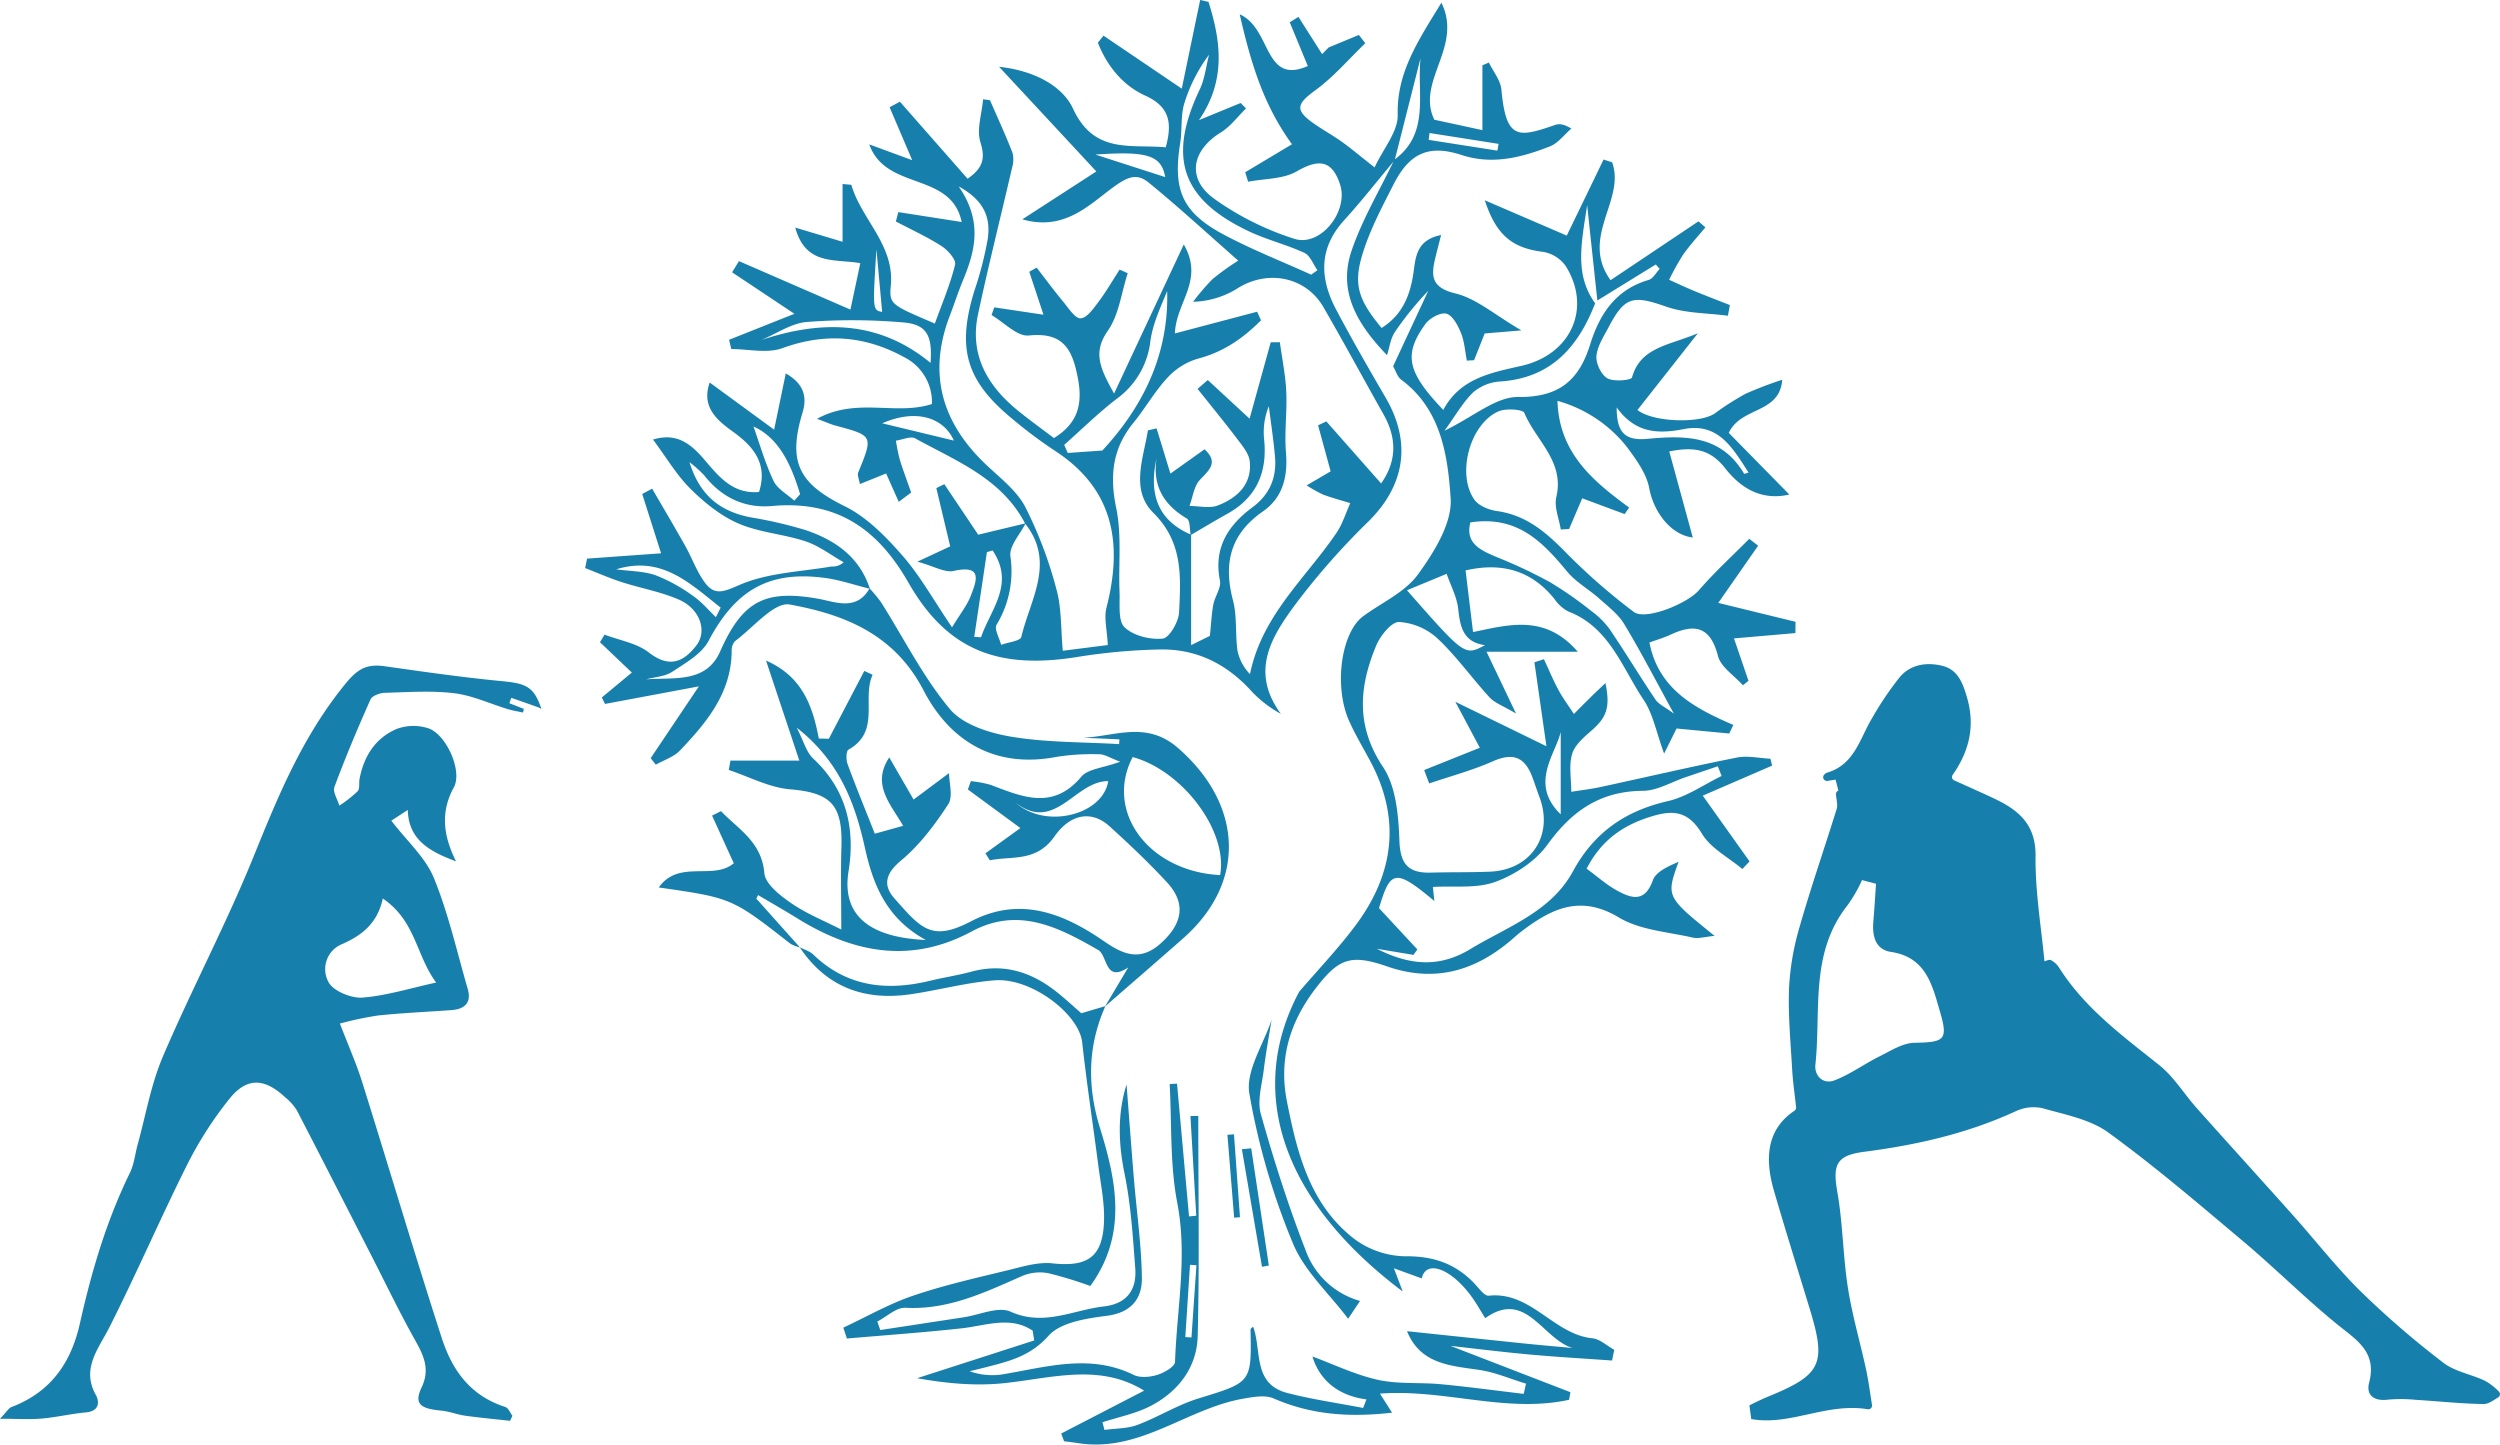 <svg xmlns="http://www.w3.org/2000/svg" viewBox="0 0 673.029 388.884"><defs><style>.cls-1{fill:#177FAC;}</style></defs><title>EmilyLogo</title><g id="Layer_2" data-name="Layer 2"><path class="cls-1" d="M307.028,154.472c-6.326-12.188-18.555-16.849-29.593-22.945-1.245-.687-3.445.356-5.2.6a48.794,48.794,0,0,0,1.026,5.077c.924,2.993,2.038,5.927,3.073,8.886l-3.342,2.511-3.4-7.635-7.071,2.847c-.221-1.372-.73-2.393-.445-3.089,4.065-9.937,4.089-9.916-6.2-12.672-1.113-.3-2.173-.792-4.887-1.8,10.719-5.881,21.173-.8,30.937-3.985a13.534,13.534,0,0,0-7.3-12.518c-10.573-5.853-21.37-6.75-32.969-2.517-4.067,1.484-9.131.237-13.739.237l-.61-2.491,17.593-7L228.127,86.8l1.846-3,30.011,13.049c1.044-4.907,1.81-8.513,2.658-12.5-6.9-1.208-14.711.694-17.51-9.579l12.734,3.82V63.031c1.512.184,2.331.135,2.383.312,2.752,9.313,11.645,16.115,10.606,27.085-.482,5.092.153,5.153,11.858,10.182,1.906-5.3,4.129-10.474,5.449-15.869.325-1.326-1.957-3.905-3.634-4.982-3.913-2.51-8.188-4.457-12.316-6.633l.66-2.524,17.06,2.661c-2.855-13.65-20.368-8.271-24.876-20.891l11.566,4.253c-2.223-5.2-4.158-9.722-6.092-14.246l2.77-1.5,18.229,20.741c3.852-2.695,4.933-5.16,3.465-9.778-1.1-3.448.379-7.712.708-11.613l1.854.254c2.047,4.706,4.208,9.368,6.062,14.15a7.71,7.71,0,0,1-.157,4.179c-3.021,13.108-6.327,26.155-9.127,39.31-2.311,10.859,2.473,19.167,10.654,25.852,3.145,2.571,6.457,4.937,9.779,7.463,6.481-3.986,7.788-9.152,6.447-16.144-1.484-7.734-3.894-12.446-13.209-11.47-3.117.326-6.673-3.545-10.029-5.5l.735-2.073,13.245,1.977c-1.48-4.471-2.654-8.016-3.828-11.56l1.988-1.117c2.378,3.07,4.686,6.2,7.162,9.187,1.428,1.722,3.209,4.555,4.685,4.466,1.716-.1,3.492-2.692,4.848-4.5,2.058-2.742,3.777-5.738,5.64-8.626l2.182.981c-1.7,5.218-2.345,11.17-5.35,15.477-4.065,5.824-2.191,9.956,1.676,16.918l18.768-40.14c5.576,9.706-2.061,15.388-2.392,23.957l22.134-5.849,1.047,2.314c-4.781,4.8-10.113,8.571-17.143,10.369a18.007,18.007,0,0,0-8.142,5.2c-3.393,3.666-5.893,8.14-9.068,12.029-5.627,6.891-6.433,14.217-4.628,22.918,1.517,7.311.582,15.117.9,22.7.136,3.25-.462,7.683,1.347,9.422,2.362,2.271,6.882,3.392,10.274,3.047,1.762-.179,4.285-4.521,4.407-7.081.452-9.478,1.141-18.77-6.915-26.763-6.259-6.209-2.659-14.7-1.481-22.215l2.336-.531L346.131,141l9.178-6.542c3.8,3.5,1.337,5.515-1.218,8.2-1.622,1.7-1.932,4.657-2.831,7.05,2.566.005,5.416.737,7.641-.132,5.19-2.026,9.216-5.648,8.583-11.877-.207-2.037-1.875-4.052-3.213-5.821-3.51-4.639-7.207-9.136-10.829-13.69l2.749-2.375,11.249,10.4c2.035-7.351,3.865-13.959,5.695-20.567l2.455-.016c.6,4.43,1.521,8.846,1.725,13.3.249,5.434-.523,10.93-.082,16.336.531,6.508-.8,12.158-6.221,15.926-8.787,6.1-10.659,14-8.035,23.963,1.133,4.3.569,9.027,1.206,13.5a12.76,12.76,0,0,0,3.363,6.322c3.246-15.9,15.059-25.871,23.305-38.043,1.624-2.4,2.49-5.307,3.7-7.981-2.444-.755-4.92-1.422-7.317-2.3a36.934,36.934,0,0,1-4.428-2.487l6.462-3.776c-1.2-4.375-2.29-8.382-3.384-12.389l2.218-1.054,14.746,16.707c4.256-6.025,4.263-12.2.649-18.6-5.417-9.6-10.643-19.311-16.166-28.85-4.826-8.337-15.249-10.224-23.365-4.931a23.753,23.753,0,0,1-11.73,3.474,60.926,60.926,0,0,1,5.242-6.117,69.608,69.608,0,0,1,6.907-4.965c-8.365-7.349-16.049-14.431-24.129-21.028-3.142-2.565-5.613-1.594-9.583,1.312-6.419,4.7-13.137,11.857-24.4,8.595l19.911-12.885C318,50.838,309.679,41.89,300,31.478c9.82,1.073,17.166,5.364,19.893,11.25,5.706,12.316,15.433,9.563,24.975,10.43,1.828-6.633,1.025-10.945-5.54-13.931C333.22,36.448,329.054,31.2,326.6,25l1.513-1.9,21.072,14.267c1.9-9.158,3.428-16.512,4.955-23.866l2.239.5c3.357,10.642,4.765,21.134-2.56,31.835l11.223-4.608,1.438,1.466c-2.235,2.18-4.168,4.85-6.761,6.448-7.853,4.838-9.3,12.41-1.869,17.822a77.414,77.414,0,0,0,21.628,10.826c7.086,2.275,14.678-7.428,12.326-14.611-2.141-6.54-5.66-7.022-11.676-3.544-3.671,2.122-8.675,1.937-13.08,2.789q-.392-1.276-.782-2.551l12.594-7.536c-7.6-10.469-10.991-21.492-14.074-34.977,8.65,3.838,6.395,19.14,18.334,13.919l-4.872-11.785,2.349-1.45,6.366,10.023,1.765-1.79,8.131-3.365,1.74,2.22c-4.444,4.268-8.506,9.057-13.438,12.657-4.949,3.612-5.584,5.242-.755,8.737,2.524,1.825,5.3,3.308,7.832,5.117s4.9,3.822,8.853,6.932c2.373-5.093,6.337-9.664,6.225-14.133-.284-11.366,5.394-19.8,11.765-30.21,5.863,11.927-6.885,21.109-1.915,31.5l12.952,2.8V31.08l1.746-.74c1.17,2.431,3.15,4.79,3.377,7.306,1.235,13.656,4.545,12.911,14.484,9.484,1.053-.363,2.266-.262,4.341.983-1.917,1.643-3.578,3.947-5.8,4.811-7.639,2.971-15.415,5.031-23.775,2.3-8.735-2.849-13.965-.572-18.248,7.838-3.125,6.135-6.415,12.322-8.414,18.858-2.551,8.343-.986,12.454,5.149,19.874,5.535-3.456,7.717-8.723,8.594-14.93.576-4.081.737-8.759,7.429-10.089-.634,2.493-1.08,4.185-1.494,5.885-1.184,4.864-1.414,8.213,5.331,9.837,5.682,1.369,10.629,5.787,17.782,9.95l-9.887.825c-.877,2.216-1.863,4.7-2.849,7.2l-1.94.112c-.5-2.5-.656-5.134-1.595-7.454-.815-2.012-2.221-4.7-3.907-5.175-1.546-.439-4.513,1.17-5.651,2.745-5.96,8.253-4.984,12.9,4.8,23.157,4.483-8.419,12.6-9.971,20.939-11.84,13.541-3.035,19.043-15.643,12.057-26.836a9.4,9.4,0,0,0-6.032-3.861c-8.32-1.02-12.673-4.386-15.791-13.9l22.066,9.511c3.707-7.661,6.811-14.073,9.914-20.485l2.3.756c3.691,10.171-8.741,20.094-.428,31.734l23.675-15.848,1.854,1.625c-2.021,2.449-4.2,4.792-6.016,7.382a68.6,68.6,0,0,0-3.738,6.724c2.215,1,4.408,2.046,6.651,2.973,3.211,1.326,6.459,2.562,9.691,3.836q-.261,1.437-.52,2.874c-5.554-.749-11.414-.628-16.6-2.443-8.848-3.1-11.134-2.813-15.452,5.4-1.338,2.545-3.092,5.175-3.342,7.888-.182,1.978,1.282,5.045,2.945,6,1.714.98,6.414.514,6.623-.222,2.322-8.2,9.8-8.552,17.743-11.913l-16.267,20.663c4.126,3.3,16.754,3.721,20.826.922a72.893,72.893,0,0,1,8.306-5.3,103.12,103.12,0,0,1,9.839-3.761c-.681,9.215-11.062,7.182-14.387,14.3l16.3,16.6c-7.621,1.755-13.195-1.862-17.273-7.073-3.916-5-8.256-5.914-15.052-4.523,2.179,7.97,4.275,15.641,6.332,23.166-5.9-.7-10.522-6.829-11.723-13.271-.742-3.976-3.533-7.762-6.051-11.154a36.142,36.142,0,0,0-18.65-12.365c.41,14,9.523,21.577,19.294,28.723l-1.212,1.757-11.424-4.246c-1.224,2.864-2.378,5.567-3.533,8.27l-2.236.126c-.457-2.923-1.837-6.065-1.2-8.731,2.279-9.616-5.534-15.221-8.6-22.642-.411-.995-5.044-1.3-7.038-.4-7.653,3.438-11.263,16.872-6.417,23.753,1.168,1.659,3.916,2.762,6.083,3.062,8.22,1.138,13.69,6.153,19.179,11.8a165.331,165.331,0,0,0,17.635,15.343c3.11,2.4,14.413-2.224,17.518-5.808,4.229-4.881,9.029-9.267,13.584-13.865l2.384,1.853-10.728,15.4,20.793,5.087-.024,3.035-16.541,1.435c1.428,4.174,2.665,7.792,3.9,11.41l-1.492,1.21c-2.326-2.617-5.95-4.9-6.726-7.915-2.031-7.893-6.2-8.747-12.7-5.736-1.9.881-3.937,1.473-5.743,2.136,2.428,12.56,12.162,17.7,22.585,22.19l-1.1,2.309-14.186-1.348-3.347,6.756c-2.095-5.69-2.964-10.657-5.53-14.488-5.79-8.646-9.177-19.495-20.24-23.766a10.218,10.218,0,0,1-3.717-3.325c-6.263-7.806-14.283-9.953-23.965-7.74.664,5.474,1.31,10.794,2.014,16.6,9.788-2.021,19.409-4.826,28.2,5.3H431.233c2.823,5.918,4.907,10.287,7.93,16.627-3.455-2.06-5.693-2.813-7.1-4.336-4.782-5.194-8.9-11.048-14.021-15.858a16.912,16.912,0,0,0-10.367-4.446c-2.072-.033-5.061,3.728-6.168,6.392-4.577,11.027-5.524,21.564,1.84,32.613,3.552,5.329,4.191,13.189,4.434,19.965.232,6.445,2.6,8.67,8.517,8.5,5.285-.148,10.579-.035,15.86-.255,11.092-.462,17.208-9.772,13.317-20.093-.677-1.795-1.254-3.629-1.935-5.423-2.122-5.587-5.393-6.5-10.641-4.182-5.5,2.433-11.387,4-17.105,5.942l-1.351-3.6,14.983-6c-2.318-4.353-4.126-7.747-6.593-12.378l24.523,11.97c-1.223-8.546-2.23-15.574-3.236-22.6l2.56-.833c1.312,2.8,2.5,5.668,3.972,8.385,1.194,2.21,2.719,4.241,4.1,6.351,1.6-1.6,3.2-3.214,4.813-4.8,1.144-1.124,2.319-2.216,3.677-3.51,1.344,6.471.331,9.212-3.665,12.709-2.089,1.829-4.6,3.939-5.311,6.389-.917,3.147-.221,6.763-.22,10.177,2.622-.423,5.269-.727,7.861-1.287,12.251-2.643,24.459-5.5,36.749-7.939,2.867-.57,6,.176,9,.317l.453,1.858-18.671,8.083,12.6,17.7-1.94,2.053c-3.714-3.119-8.523-5.581-10.884-9.513-3.464-5.766-7.283-6.494-13.079-4.795-7.737,2.267-13.851,6.237-17.962,14.219,2.874,2.1,5.363,4.343,8.222,5.907,3.837,2.1,7.44,3.278,9.6-2.77.839-2.349,4.2-3.794,6.928-4.985-3.375,9.387-3.375,9.387,9.7,19.936-2.553.231-4.335.82-5.9.458-6.707-1.549-14.175-2-19.835-5.4-10.418-6.262-18.2-2.393-26.226,3.717-1.145.872-2.2,1.866-3.307,2.787-9.761,8.1-20.468,10.966-32.868,6.667-9.744-3.378-13.018-2.227-19.233,5.87-6.9,8.983-10.023,18.932-7.775,30.371,2.77,14.1,6.223,27.974,18.281,37.208a23.665,23.665,0,0,0,13.66,4.581c7.6-.08,13.6,2.049,18.678,7.463,1.135,1.209,2.6,3.267,3.724,3.146,11.415-1.229,17.445,10.4,27.888,11.461,2.05.208,3.936,2.028,5.9,3.1q-.291,1.445-.584,2.889c-7.4-.528-14.8-.945-22.181-1.616-7.354-.668-14.685-1.592-21.322-2.326L453.813,388.3l-.356,2.034c-16.815,3.713-33.547-2.962-50.921-1.656l3.258,5.129c-11.385,1.316-21.737.594-31.89-3.836-2.3-1-5.509-.392-8.2.076-15.124,2.634-27.747,14.531-44.293,11.983-1.3-.2-2.607-.351-3.91-.525q-.387-1.041-.773-2.081l22.324-11.541c-11.834-7.375-24.607-3.452-37.4-2.045-7.678.845-15.526.155-23.718-1.305l31.531-10.167-.417-2.633c-6.028-4.05-12.624-1.342-19.156-.626-10.263,1.125-20.57,1.847-30.859,2.74l-.962-2.925c6.242-2.915,12.291-6.4,18.774-8.6,8.378-2.851,17.075-4.8,25.691-6.9,3.879-.948,7.988-2.227,11.826-1.813,9.706,1.049,13.737-1.82,13.906-11.959.079-4.747-.916-9.52-1.533-14.267-1.44-11.094-3.13-22.159-4.359-33.276-.841-7.6-13.689-17.454-23.558-16.691-7.617.589-15.109,2.661-22.7,3.76-12.425,1.8-22.633-1.943-29.8-12.674,1.234.646,2.7,1.048,3.666,1.976,9.067,8.739,19.774,9.876,31.421,7.061,3.722-.9,7.528-1.473,11.221-2.468,8.342-2.247,15.641-.049,22.27,5,2.61,1.991,5,4.266,7.257,6.207l6.468-1.916c-4.8,10.777-4.911,21.627-1.427,32.89,4.395,14.209,7.414,28.582-2.625,42.45a109.5,109.5,0,0,0-11.322-3.443,12.219,12.219,0,0,0-6.96.724c-10.086,4.43-19.942,9.2-31.5,8.588-2.448-.129-5.038,2.4-7.562,3.7l.789,2.294q11.219-1.716,22.438-3.428c4.261-.642,9.321-3.007,12.642-1.519,8.984,4.029,16.774-.451,25.06-1.4,6.288-.723,8.942-4.474,8.507-10.294-.639-8.534-1.18-17.154-2.89-25.507-1.72-8.4-1.85-16.378.552-23.953.629,8.13,1.246,16.556,1.942,24.977.746,9.008,2.04,18,2.182,27.019.089,5.634-2.819,9.428-9.478,10.274-5.483.7-12.438,1.758-15.672,5.39-4.852,5.449-10.508,6.823-16.643,8.4-1.521.392-3.049.757-4.574,1.135a18.074,18.074,0,0,0,8.51.892c11.9-1.923,23.709-5.767,35.658.093,1.738.852,4.4.592,6.366-.014,1.84-.567,4.716-2.231,4.758-3.491.474-14.239,3.393-28.324.605-42.795-2.007-10.415-1.461-21.321-2.053-32.008l1.983-.107q1.614,17.875,3.229,35.75l1.946-.195q-.781-13.412-1.565-26.823l2.114-.038c0,19.761.339,39.53-.16,59.279-.212,8.41-5.208,14.917-12.665,18.794-4,2.081-8.628,2.969-12.972,4.395l.537,2.063c2.98-.418,6.15-.331,8.9-1.362,5.566-2.085,10.724-5.363,16.373-7.1,14.278-4.4,14.346-4.167,14.049-18.55,0-.256.438-.52.692-.8,2.384,6.365-.2,15.408,9.16,17.852,6.713,1.754,13.63,2.724,20.457,4.043q.45-1.15.9-2.3c-8.275-1.079-12.839-5.827-14.533-11.548,5.5,2.026,11.366,4.875,17.561,6.264,5.477,1.228,11.336.657,17,1.194,7.45.706,14.871,1.718,22.3,2.6q.315-1.374.631-2.75c-4.233-1.279-8.388-3.1-12.715-3.721-7.829-1.129-15.737-1.592-19.323-10.4q15.52,1.632,31.037,3.255c4.5.463,9.01.852,13.515,1.274-8.2-2.548-12.527-15.872-23.5-8.032-1.176-1.909-1.9-3.141-2.679-4.341-5.609-8.669-13.179-11.866-14.409-6.368l-7.494-2.727c1.006,2.655,1.538,4.062,2.367,6.249-32.389-24.339-42.306-53.691-27.863-80.7,5.146-6.019,10.666-11.762,15.362-18.115,10.15-13.734,12.052-28.442,3.8-43.9-1.921-3.6-4.031-7.118-5.7-10.833-4.195-9.345-2.185-23.85,3.755-28.234,5-3.693,11.272-6.453,14.746-11.246,4.344-5.992,9.263-13.836,8.808-20.534-.776-11.448-2.534-23.922-13.3-31.9-1.049-.777-1.476-2.392-2.192-3.618l9.464-20.316a86.274,86.274,0,0,0-8.987,11.1c-1.17,1.769-1.436,4.135-2.111,6.23-7.606-7.9-13.4-16.837-9.535-28.146,2.9-8.478,7.6-16.34,11.5-24.476,9.71-7.075,6.035-17.844,7.054-27.325l-6.948,27.421c-4.541,5.432-8.909,11.021-13.664,16.259-6.852,7.548-6.52,15.636-2.127,23.96,4.247,8.046,8.8,15.932,13.377,23.8,7.009,12.064,5.135,23.574-4.645,33.261A193.5,193.5,0,0,0,380.1,175.774c-6.524,8.79-12.8,18.27-4.227,29.911a32.237,32.237,0,0,1-7.671-5.83c-6.79-7.612-15.143-11.811-25.338-11.5a161.436,161.436,0,0,0-21.419,1.945c-21.361,3.543-35.3-1.509-45.831-19.929-8.488-14.845-19.631-22.186-36.774-20.645-7.363.661-13.578-2.318-18.231-8.277a34.438,34.438,0,0,0-3.959-3.539c2.863,9.286,8.573,13.34,16.521,14.878a115.206,115.206,0,0,1,14.7,3.411c8,2.676,14.586,7.24,17.353,15.815-4.067-1.006-8.082-2.4-12.209-2.944-15.1-1.986-24.058,3.415-31.221,16.963-1.871,3.539-6.218,5.957-9.8,8.329-1.941,1.286-4.663,1.391-7.034,2.029,7.392-.591,16.118,1.145,19.937-7.477,6.052-13.665,12.054-16.724,26.344-14.237,4.432.771,10.39,3.508,13.89-2.78a37.538,37.538,0,0,1,3.146,3.812c6.08,9.635,11.249,20.016,18.481,28.68,3.516,4.212,10.642,6.457,16.494,7.436,9.535,1.595,19.365,1.423,29.07,2l.079-1.282-9.828-.44c8.616-.323,17.065-4.654,25.573,2.742,17.474,15.191,18.6,36.109,1.416,51.267-6.974,6.152-14.016,12.226-21.028,18.335q3.123-5.255,6.244-10.509c-6.353,4.259-5.5-3.185-8.094-4.682-10.686-6.168-21.51-11.738-34.037-5.006-16.431,8.831-31.892,5.81-46.938-3.506-3.484-2.157-7.046-4.186-10.572-6.273l-.5.935L246.4,268.566a9.788,9.788,0,0,1-2.591-1.016c-15.727-12.293-15.72-12.3-35.427-15.135,5.449-7.627,14.642-1.815,20.2-6.516l-5.843-12.826,2.4-1.2c4.707,4.9,10.952,8.265,11.672,16.7.25,2.932,4.3,6.053,7.287,8.112,4.088,2.817,8.818,4.7,13.423,7.063,0-7.855-.179-15.064.04-22.261.35-11.463-2.912-14.562-13.869-15.5-5.593-.476-10.978-3.389-16.457-5.2l.444-2.53h18.55l-8.965-26.916c9.72,4.236,12.544,12.179,14.206,20.981l2.7.062,9.551-18.259,2.242,1.042c-2.985,6.443,2.245,15.212-6.5,20.147-.637.359-.683,2.694-.264,3.839,2.217,6.055,4.67,12.024,7.345,18.791l7.627-2.119c-3.467-6.024-8.542-11.13-3.734-18.419l6.547,11.346,9.548-7.122c0,2.538,1.148,6.284-.224,8.391-3.579,5.5-7.687,10.968-12.683,15.13-4.2,3.5-4.962,6.637-1.8,10.209,7.237,8.184,10.019,11.7,20.63,6.174,13.027-6.79,24.687-2.3,35.715,5.305,5.031,3.47,9.7,5.729,15.392.593,5.833-5.267,6.908-10.744,1.566-16.483-4.888-5.25-10.106-10.216-15.427-15.034-4.486-4.062-10.24-3.7-14.794,2.775-4.884,6.943-11.338,5.2-17.4,6.407l-1.18-1.871c3.31-2.391,6.619-4.781,9.412-6.8L291.6,226.035l.805-2.237a30.085,30.085,0,0,1,5.327,1c8.494,3.2,16.751,6.936,24.412-2.2,1.765-2.1,5.778-2.322,10.473-4.032-2.907-1.091-4.232-2.006-5.555-2a60.82,60.82,0,0,0-11.5.678c-16.643,3.24-28.765-4.162-35.909-17.913-7.889-15.187-21.407-20.432-36.01-23.085-4.2-.762-9.862,6.27-14.75,9.868a3.782,3.782,0,0,0-.871,2.686c-.117,11.271-6.741,19.2-13.914,26.727-1.672,1.755-4.319,2.582-6.518,3.836l-1.387-1.75,12.979-19.338-25.268,4.734-.856-1.744,8.082-6.706-8.588-8.173,1.247-2.029c4.018,1.54,8.667,2.27,11.912,4.8,5.484,4.278,9.357,2.6,12.811-1.911,2.986-3.9.944-9.823-4.644-12.289-4.909-2.166-10.352-3.092-15.5-4.758-3.329-1.077-6.546-2.5-9.813-3.768l.523-2.543,19.925-1.43-5.077-15.969,2.668-1.435c2.98,5.14,6.015,10.251,8.922,15.433,1.819,3.242,3.075,6.865,5.252,9.824,2.7,3.666,5.141,2.475,9.449.618,7.539-3.251,16.379-3.494,24.687-4.926a4.263,4.263,0,0,0,3.241-1.137c-3.4-1.918-6.6-4.414-10.232-5.625-5.9-1.965-12.391-2.358-18.042-4.789-4.786-2.06-9.176-5.62-12.931-9.335s-6.516-8.456-10.107-13.277c6.814-2.1,10.672,1.689,14.2,5.846,3.794,4.475,7.515,8.842,14.336,8.267,2.409-7.568-1.448-12.252-7.074-16.276-4.5-3.218-8.462-6.777-6.208-13.2l17.348,12.7c1.235-5.968,2.135-10.313,3.135-15.145,4.388,2.506,5.966,5.774,4.508,10.566-4.091,13.44-.826,19.19,11.333,25.173,5.937,2.922,11.059,8.154,15.518,13.245,4.82,5.5,8.434,12.06,13.4,19.373,2.241-3.688,4.035-5.9,5.015-8.42,1.581-4.07,3.394-8.538-4.612-6.764-2.328.516-5.161-1.244-9.728-2.5l8.835-4.117L283.108,144.9l2.156-1.052,9.119,13.6c5.253-1.261,9-2.162,12.752-3.059-1.464,2.95-4.417,6.076-4.091,8.811a27.8,27.8,0,0,1-3.717,18.493c-.686,1.148.765,3.571,1.23,5.406,1.882-.687,5.174-1.042,5.427-2.113C308.352,174.935,315.288,164.893,307.028,154.472ZM461.066,94.4c-.841-7.858-1.683-15.717-2.748-25.667-1.579,10.395-3.411,18.7,2.153,26.42-4.574,11.8-11.887,20.133-25.551,21.047a12.317,12.317,0,0,0-7.237,2.882c-2.816,2.7-4.794,6.282-7.767,10.373,7.86-3.811,13.863-9.147,19.8-9.077,11.069.128,16.421-4.514,19.418-14.164,2.528-8.142,6.865-14.778,15.74-17.346,1.18-.342,1.991-1.96,2.972-2.987L476.793,84.7ZM351.6,157.542c-.321-1.526-.137-3.905-1.043-4.442-6.176-3.657-9.306-8.729-8.16-16.24-2.063,9.37.1,16.671,9.305,20.585v29.727l5.053-2.483c.334-3.2.444-5.866.934-8.46.416-2.2,2.17-4.493,1.779-6.433-1.776-8.819,2.215-14.881,8.761-19.738,4.743-3.519,6.563-8.1,6.048-13.74-.41-4.5-1.091-8.972-1.651-13.457a18.45,18.45,0,0,0-1.251,9.115c.838,8.738-2.075,15.468-9.911,19.834C358.141,153.661,354.885,155.629,351.6,157.542Zm-22.328,29.61c-.19-4.078-1.067-7.281-.352-10.077,4.4-17.182,2.068-31.894-13.985-42.288a124.322,124.322,0,0,1-11.513-8.644c-12.384-10.234-14.823-18.938-10.053-34.4a93.772,93.772,0,0,0,3.577-13.9c.782-5.358-.588-10.2-7.813-14.148,6.556,9.5,4.4,17.406,1.13,25.326-1.281,3.1-2.312,6.307-3.515,9.443-5.944,15.488-2.265,28.626,9.53,39.914,3.81,3.647,8.364,7.051,10.741,11.538a111.513,111.513,0,0,1,8.438,22.287c1.4,5.049,1.151,10.558,1.7,16.488Zm165.241,35.257-1.017-2.618q-4.332,1.469-8.665,2.937c-3.83,1.293-7.654,3.644-11.494,3.67-11.515.078-19.156,5.427-25.731,14.525-3.227,4.464-8.782,8.089-14.044,10-5.1,1.85-11.17,1.016-16.775,1.358.093.871.21,1.977.4,3.79-10.511-8.8-11.848-8.386-14.9,1.914L412.607,269.1l-1.047,1.471-9.868-1.65c8.415,4.263,16.489,5.354,25.16.1,9.99-6.048,21.7-10.02,27.607-20.881,5.762-10.6,14.121-16.332,25.636-18.978C485.151,228,489.721,224.726,494.512,222.409Zm-135,26.679c2.159-11.852-10.1-28.1-23.545-31.78C328.362,231.882,340.129,248.08,359.515,249.088Zm122.162-43.459c-5-9.111-8.941-16.769-13.383-24.123-1.614-2.672-4.331-4.728-6.723-6.866-2.805-2.509-6.272-4.413-8.63-7.259-6.6-7.968-13.4-15.167-26.061-13.239-1.472,5.741,2.854,7.558,7.448,9.479a130.988,130.988,0,0,1,14.013,6.626,98.4,98.4,0,0,1,11.018,7.687,22.356,22.356,0,0,1,5.022,4.957c4.229,6.237,8.124,12.7,12.333,18.951C477.557,203.094,479.217,203.8,481.677,205.629Zm-236.14,3.778c1.85,3.585,2.562,6.576,4.435,8.318,9,8.373,11.345,18.892,9.511,30.3-2.084,12.968,7.187,17.942,20.785,18.52-10.767-5.876-14.242-15.172-16.377-24.792C261.177,229.526,256.965,218.4,245.537,209.407ZM384.024,87.448l1.685-1.2c-1.148-1.6-1.951-3.947-3.506-4.668-4.856-2.252-10.165-3.535-15-5.828-18.173-8.625-21.871-19.858-13.166-38.2,1.357-2.859,1.687-6.2,2.493-9.326a43.38,43.38,0,0,0-6.682,13.161c-.99,3.359-.521,7.118-1.085,10.638-2.012,12.554.492,18.627,11.622,24.582C368.018,80.687,376.129,83.865,384.024,87.448ZM327.8,134.791c10.815-11.652,17.945-25.722,17.455-42.938-1.811,4.436-3.9,8.873-4.522,13.507a22.242,22.242,0,0,1-9.117,15.547c-4.938,3.8-9.406,8.215-14.081,12.359l.964,2.177Zm-91.771-29.772c16.081-5.309,31.48-5.377,45.525,6.175.546-7.4-1.048-10.373-7.364-10.891a159.018,159.018,0,0,0-25.968-.12C244.052,100.526,240.086,103.33,236.028,105.019ZM409.809,172.4c15.548,17.7,15.548,17.7,21,14.787-5.912-.823-6.675-4.97-7.211-9.809-.355-3.206-2.023-6.266-3.1-9.391Zm91.968-31.68c-4.265-6.563-8.107-13.513-17.433-11.7-6.967,1.357-13.079,1.12-18.075-5.834-.023,6.522,2.063,9.045,8.224,8.461,10.4-.985,19.968-.94,26.091,9.406A6.757,6.757,0,0,0,501.777,140.716ZM304.528,229.64c7.97,7.142,23.414,3.292,24.859-5.849C320.465,223.681,315.1,237.807,304.528,229.64Zm-7.8-67.5c-1.274,8.511-2.343,15.654-3.411,22.8l1.819.127c2.579-7.51,9.216-14.336,3.124-23.382Zm-51.871-13.853,1.577-1.745c-2.375-7.893-5.635-15.1-12.55-18.22,1.643,4.6,3.121,9.812,5.4,14.643C240.314,145.13,242.952,146.535,244.858,148.285Zm-21.085,31.368,1.279-2.572c-8.155-6.4-15.818-14.122-28.122-10.312,3.788.521,7.428.474,10.648,1.612a44.714,44.714,0,0,1,10.044,5.55C219.907,175.5,221.739,177.722,223.773,179.653ZM451.2,232.73V210.524C449.939,216.366,442.618,224.455,451.2,232.73ZM268.552,127.466l19.285,4.643C284.822,125.438,277.023,123.693,268.552,127.466Zm-.026-29.995c-.526-5.734-1.036-11.294-1.545-16.855C265.955,96.983,265.955,96.983,268.526,97.471Zm76.207-36.295c-1.05-5.768-4.6-7.08-18.805-6.057Zm89.415-7.124.329-1.818-18.6-2.928-.222,1.85ZM353.135,354.116,351.4,354l-1.259,19.453,1.655.107Z" transform="translate(-31.039 -13.501)"/><path class="cls-1" d="M287.837,132.109l-19.285-4.643" transform="translate(-31.039 -13.501)"/><path class="cls-1" d="M268.526,97.471" transform="translate(-31.039 -13.501)"/><path class="cls-1" d="M266.981,80.616" transform="translate(-31.039 -13.501)"/><path class="cls-1" d="M325.928,55.119" transform="translate(-31.039 -13.501)"/><path class="cls-1" d="M344.733,61.176" transform="translate(-31.039 -13.501)"/><path class="cls-1" d="M373.356,288.067c-.709,4.468-1.539,8.922-2.091,13.409-.491,3.991-1.811,8.339-.788,11.973,3.485,12.371,7.393,24.671,12.051,36.644a21.844,21.844,0,0,0,14.648,13.639l-3.2,4.8c-5.19-6.885-11.849-12.9-14.9-20.39a188.458,188.458,0,0,1-11.7-40.272C366.365,301.763,371.18,294.7,373.356,288.067Z" transform="translate(-31.039 -13.501)"/><path class="cls-1" d="M367.881,322.64q2.373,15.78,4.747,31.562l-1.846.334q-2.706-15.825-5.413-31.649Z" transform="translate(-31.039 -13.501)"/><path class="cls-1" d="M363.242,318.866l1.611,22.324-1.567.127-1.809-22.31Z" transform="translate(-31.039 -13.501)"/></g><g id="Layer_1" data-name="Layer 1"><path class="cls-1" d="M502,391.842c1.665-.832,3.332-1.658,5.05-2.361,14.291-5.844,15.713-8.747,11.262-23.387-3.239-10.655-6.574-21.282-9.688-31.974-2.516-8.638-2.038-16.559,5.5-21.594a1.014,1.014,0,0,0,.449-.946c-.419-3.788-.882-6.985-1.064-10.2-.413-7.307-1.12-14.64-.835-21.929a70.386,70.386,0,0,1,2.843-16.441c3.054-10.674,6.7-21.178,9.993-31.787.291-.937-.018-2.059-.208-3.825a1,1,0,0,1,.652-1.053h0l-.762-2.966-2.192.351a1,1,0,0,1-.88-1.66,1.936,1.936,0,0,1,.832-.571c7.379-2.193,8.756-9.17,12.063-14.648A87.8,87.8,0,0,1,542.4,195.88c2.911-3.493,7.191-4.172,11.454-3.155s5.574,4.62,6.709,8.49c2.211,7.538.765,14.282-3.834,20.886a1,1,0,0,0,.4,1.491c3.911,1.764,7.47,3.327,10.98,4.995,6.5,3.088,11.026,6.975,10.927,15.437-.112,9.588,1.553,19.2,2.441,28.758-.458.074-.309.08-.3.043.051-.156.026-.452.092-.471.636-.177,1.452-.621,1.894-.385a6.01,6.01,0,0,1,2.185,2c6.9,10.917,17.076,18.381,26.964,26.26,3.953,3.15,6.709,7.774,10.135,11.616,8.614,9.661,17.328,19.235,25.947,28.892,6.093,6.827,11.734,14.1,18.241,20.5a243.8,243.8,0,0,0,22.19,19.134c3.151,2.427,7.6,3.108,11.3,4.907a16.074,16.074,0,0,1,3.612,2.825,1,1,0,0,1-.147,1.573c-1.322.847-2.645,1.823-3.955,1.805-6.11-.083-12.21-.765-18.319-1.135a39.97,39.97,0,0,0-7.409-.043c-3.723.475-5.962-1.171-5.068-4.585,2.2-8.413-3.586-11.588-8.8-15.852-8.6-7.03-16.485-14.922-24.984-22.08-11.938-10.053-23.827-20.226-36.43-29.395-4.893-3.56-11.6-4.8-17.635-6.53a11.281,11.281,0,0,0-7.217.761c-12.989,6-26.687,9.121-40.785,10.938-7.607.98-8.616,3.448-7.314,10.857,1.49,8.481,1.507,17.214,2.837,25.733,1.163,7.449,3.316,14.741,4.914,22.127.612,2.825.985,5.7,1.578,9.47a.991.991,0,0,1-1.124,1.139c-11.144-1.831-21,4.532-31.384,2.64Zm34.08-140.423-3.767-.99a37.649,37.649,0,0,1-4.021,6.941c-10.078,12.875-6.979,28.261-8.524,42.735-.327,3.061,2.11,5.424,5.179,4.229,4.258-1.657,8.06-4.45,12.185-6.5,2.988-1.483,6.167-3.543,9.293-3.6,8.02-.152,9.137-.684,6.9-8.323-2.05-7.007-3.684-14.714-13.187-16.139-4.186-.628-5.1-4.21-4.779-8.115C535.646,258.248,535.864,254.833,536.08,251.419Z" transform="translate(-31.039 -13.501)"/><path class="cls-1" d="M172.067,204.343l-3.908-1.53.53-1.447c2.429.851,4.861,1.7,7.285,2.56a6.35,6.35,0,0,1,.825.449c-1.973-5.927-3.982-6.878-10.606-7.5-10.569-1-21.08-2.526-31.584-4.012-4.914-.7-7.35.789-10.5,4.631-11.622,14.186-18.16,30.231-24.762,46.517-7.373,18.191-16.684,35.748-24.42,53.83-3.243,7.582-4.615,15.806-6.817,23.742-.707,2.549-.934,5.274-2.09,7.641-6.361,13.027-10.349,26.625-13.464,40.532-2.2,9.82-7.223,18.279-18.384,22.518-.829.315-1.335,1.311-3.135,3.175,4.68,0,7.994.225,11.254-.057,3.972-.344,7.877-1.292,11.849-1.65,3.9-.352,3.587-3.12,2.708-4.69-3.981-7.114.683-12.366,3.7-18.343,7.316-14.5,13.72-29.367,20.988-43.887a100.375,100.375,0,0,1,11.236-17.466c4.673-5.865,9.414-5.7,15.058-.433a14.328,14.328,0,0,1,3.1,3.451c6.794,13.083,13.475,26.213,20.187,39.331,3.736,7.3,7.276,14.692,11.279,21.875,2.422,4.346,4.641,8.2,2.16,13.4-2.11,4.423-.418,5.756,5.271,6.275,2.159.2,4.233,1.062,6.39,1.363,4.026.562,8.084.935,12.128,1.386l.649-1.348c-.63-.816-1.071-2.1-1.919-2.375-9.9-3.185-14.5-10.489-17.141-18.671-7.384-22.849-14.194-45.845-21.376-68.748-1.579-5.036-3.756-9.923-6.015-15.811a94.611,94.611,0,0,1,10.186-2.158c6.57-.693,13.192-.98,19.791-1.451,4.072-.29,5.412-2.369,4.434-5.727-2.912-10-5.171-20.225-9.128-29.888-2.238-5.464-7.311-10-11.443-15.39l4.438-2.892c.2,8.022,5.778,11.162,12.987,13.841-3.429-6.886-4.255-13.233-.585-19.93,2.338-4.266-1.855-13.986-6.732-15.843a13.036,13.036,0,0,0-8.706.144c-6,2.61-8.831,7.646-9.949,13.43-.219,1.13.143,2.6-.539,3.356a34.4,34.4,0,0,1-4.905,3.846c-.483-1.708-1.828-3.672-1.305-5.08,2.949-7.939,6.255-15.776,9.714-23.551.406-.914,2.476-1.7,3.8-1.741,6.252-.177,12.6-.637,18.745.114,4.919.6,9.585,2.822,14.384,4.272,1.332.4,2.735.622,4.105.925Zm-23.613,73.676c-7.107,1.549-13.4,3.54-19.843,4.049-2.964.235-7.678-1.734-9-3.947a7.251,7.251,0,0,1,3.351-10.385c5.895-2.54,9.752-5.98,11.131-12.35C142.972,261.426,143,270.615,148.454,278.019Z" transform="translate(-31.039 -13.501)"/></g></svg>
